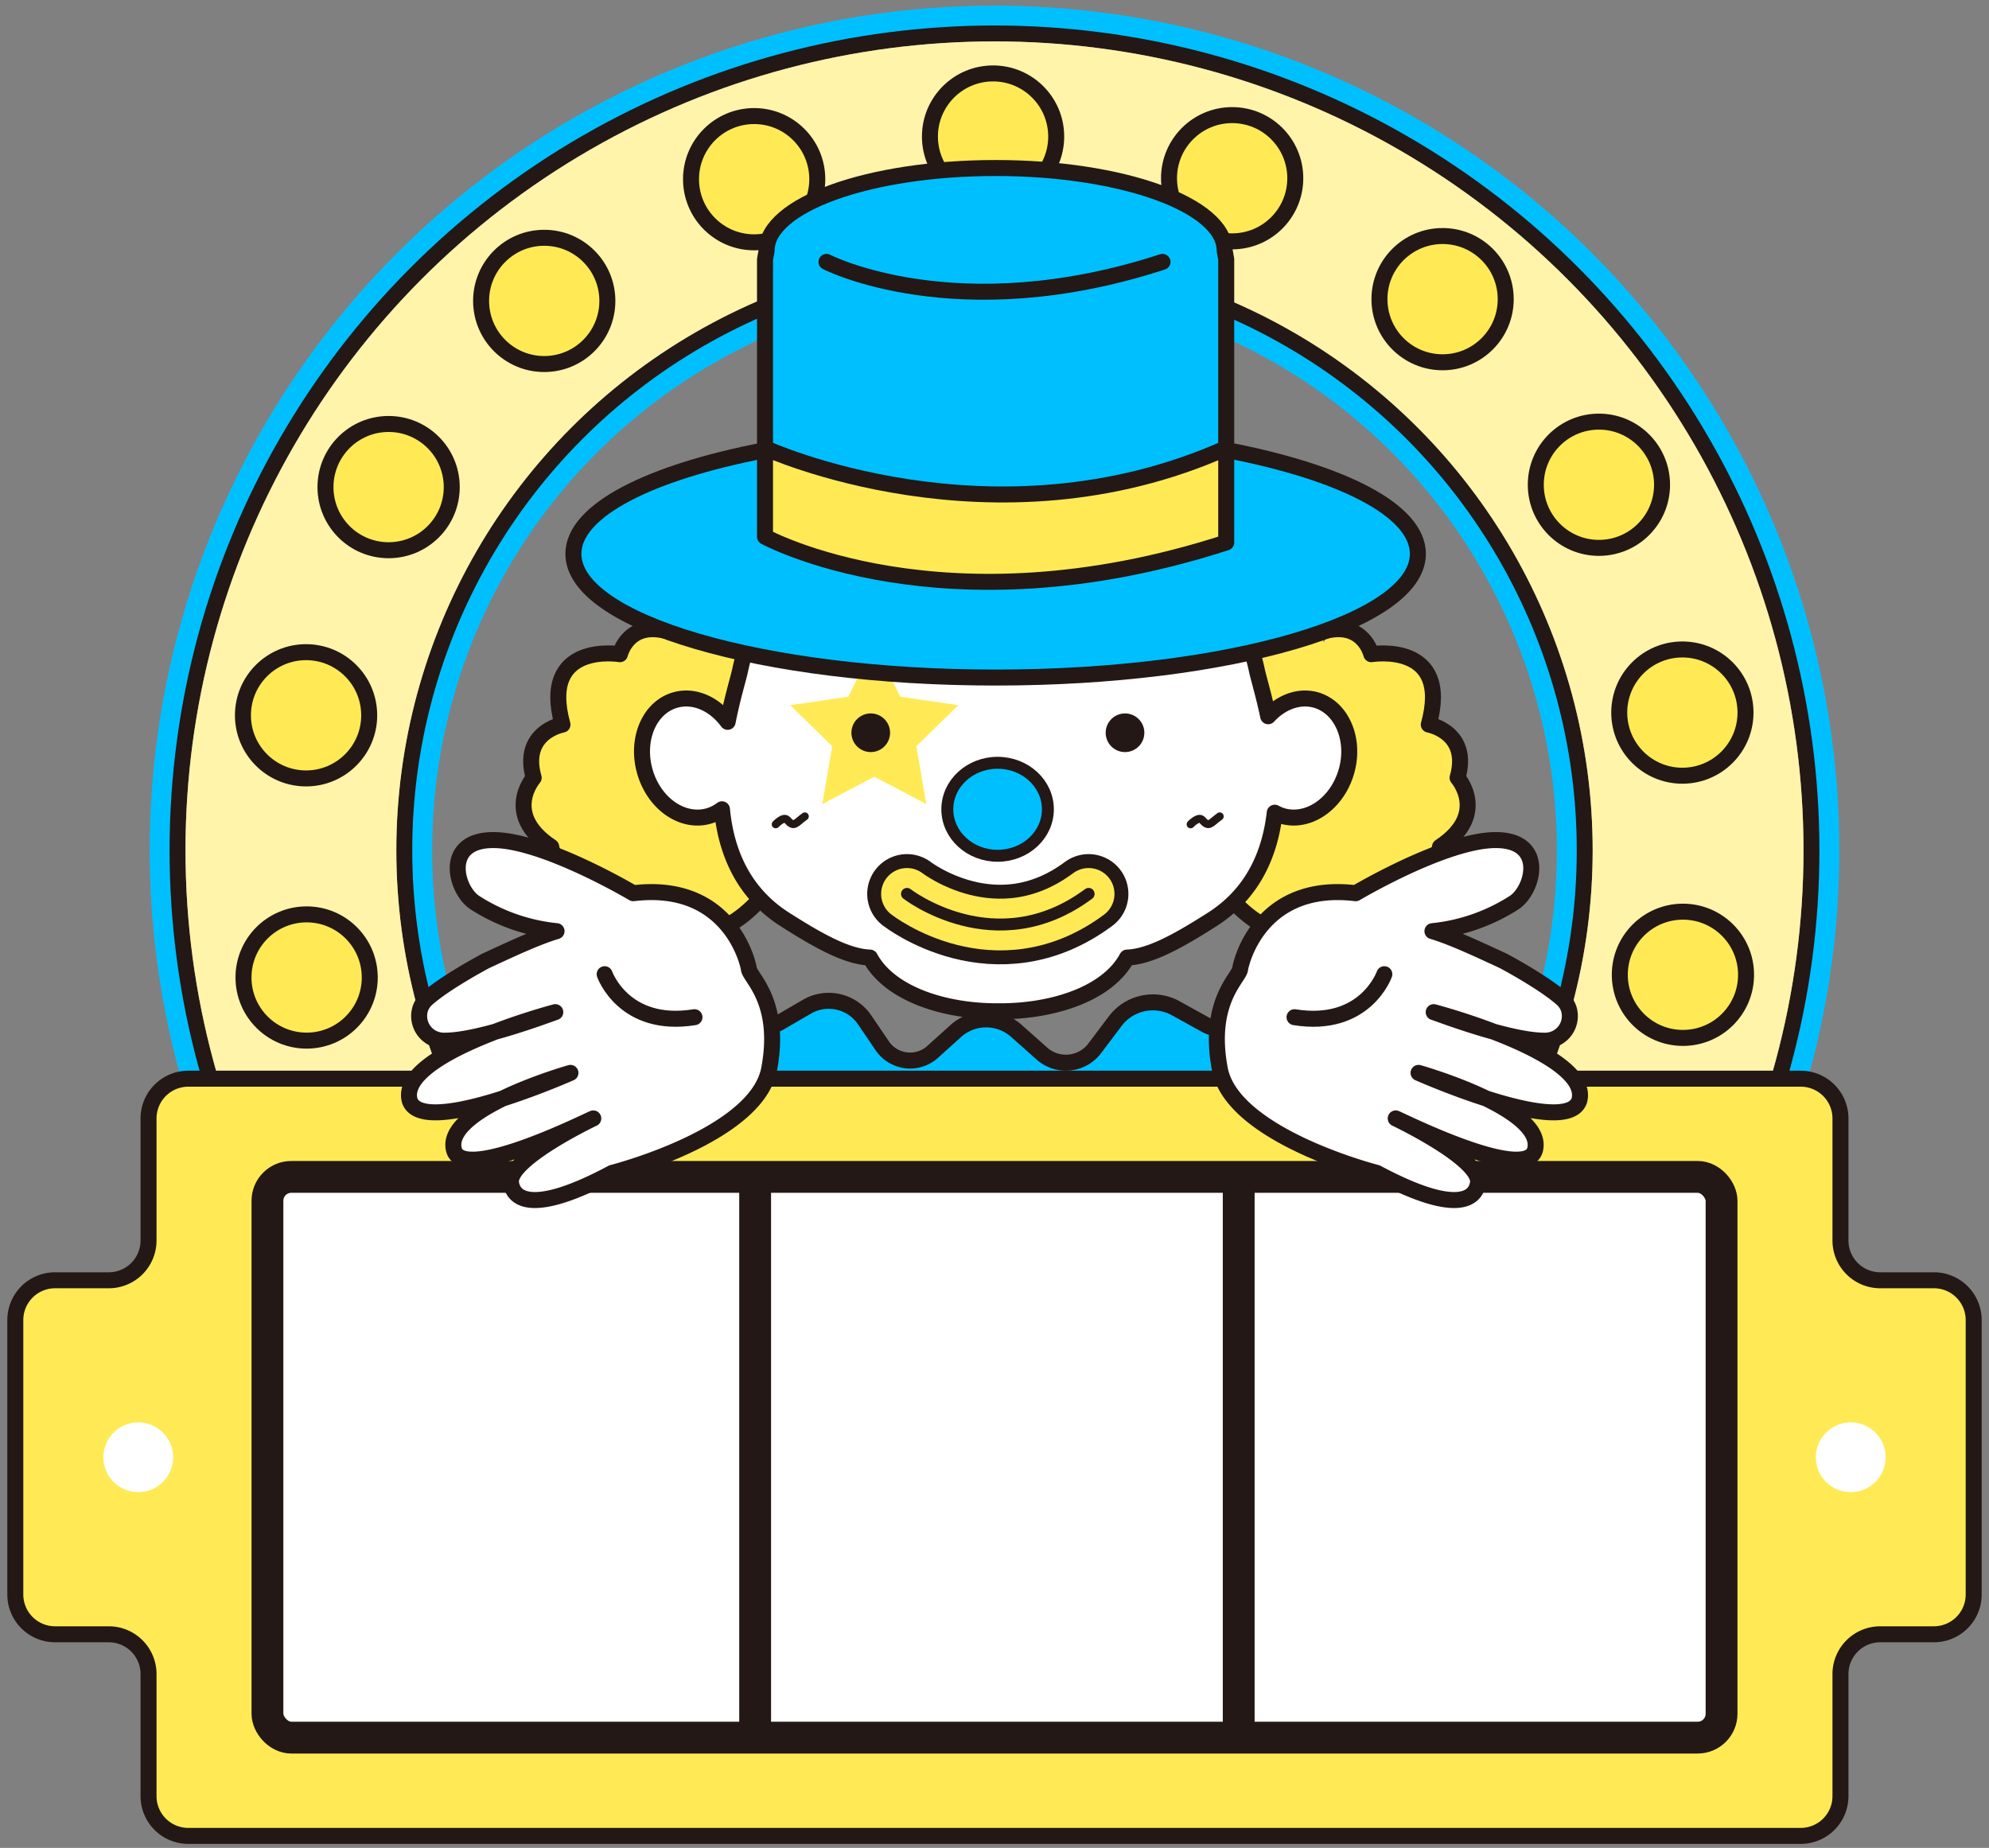 <svg id="レイヤー_1" data-name="レイヤー 1" xmlns="http://www.w3.org/2000/svg" xmlns:xlink="http://www.w3.org/1999/xlink" viewBox="0 0 500 464.58"><rect x="0" y="0" width="500" height="464.58" fill="#808080" stroke="none"/><defs><style>.cls-1,.cls-11,.cls-13,.cls-14,.cls-15,.cls-16,.cls-20,.cls-3,.cls-4,.cls-5,.cls-6{fill:none;}.cls-2{clip-path:url(#clip-path);}.cls-3{stroke:#00bfff;stroke-width:71px;}.cls-11,.cls-13,.cls-14,.cls-15,.cls-16,.cls-17,.cls-19,.cls-20,.cls-21,.cls-3,.cls-4,.cls-5,.cls-6,.cls-8,.cls-9{stroke-linecap:round;stroke-linejoin:round;}.cls-11,.cls-13,.cls-14,.cls-16,.cls-17,.cls-19,.cls-20,.cls-4,.cls-8,.cls-9{stroke:#231815;}.cls-4{stroke-width:61px;}.cls-21,.cls-5{stroke:#fff;}.cls-5,.cls-6{stroke-width:53px;}.cls-15,.cls-6{stroke:#ffea55;}.cls-6{opacity:0.5;}.cls-17,.cls-19,.cls-7{fill:#00bfff;}.cls-10,.cls-8{fill:#ffea55;}.cls-11,.cls-19,.cls-21,.cls-8,.cls-9{stroke-width:4.02px;}.cls-12,.cls-21,.cls-9{fill:#fff;}.cls-13{stroke-width:8px;}.cls-14{stroke-width:20px;}.cls-15{stroke-width:13px;}.cls-16,.cls-17{stroke-width:3px;}.cls-18{fill:#231815;}.cls-20{stroke-width:2px;}</style><clipPath id="clip-path"><rect class="cls-1" x="-12.48" y="-34.93" width="572.69" height="310"/></clipPath></defs><title>illust のコピー 3</title><g class="cls-2"><circle class="cls-3" cx="250" cy="213.78" r="176.87"/><circle class="cls-4" cx="250" cy="213.78" r="176.87"/><circle class="cls-5" cx="250" cy="213.78" r="176.87"/><circle class="cls-6" cx="250" cy="213.78" r="176.87"/><polygon class="cls-7" points="194.47 257.58 194.73 271.94 308.78 271.94 308.78 259.27 285.95 251.38 274.43 265.46 266.83 267.71 258.1 262.08 250.5 257.58 245.43 257.86 235.57 264.34 226.28 266.31 222.34 263.49 216.43 255.61 209.11 252.23 194.47 257.58"/><circle class="cls-8" cx="249.64" cy="34.33" r="15.87"/><circle class="cls-8" cx="189.58" cy="45.05" r="15.87"/><circle class="cls-8" cx="136.81" cy="75.65" r="15.87"/><circle class="cls-8" cx="97.69" cy="122.46" r="15.87"/><circle class="cls-8" cx="76.94" cy="179.83" r="15.87"/><circle class="cls-8" cx="422.92" cy="179.15" r="15.87"/><circle class="cls-8" cx="401.94" cy="121.87" r="15.87"/><circle class="cls-8" cx="362.64" cy="75.21" r="15.87"/><circle class="cls-8" cx="309.74" cy="44.81" r="15.87"/><rect class="cls-1" x="41.15" y="-31.02" width="417.7" height="252.66"/><circle class="cls-9" cx="250.36" cy="390.57" r="15.87"/><circle class="cls-9" cx="310.42" cy="379.86" r="15.87"/><circle class="cls-9" cx="363.19" cy="349.25" r="15.87"/><circle class="cls-9" cx="402.31" cy="302.44" r="15.87"/><circle class="cls-8" cx="423.06" cy="245.07" r="15.87"/><circle class="cls-8" cx="77.08" cy="245.75" r="15.87"/><circle class="cls-9" cx="98.06" cy="303.04" r="15.87"/><circle class="cls-9" cx="137.36" cy="349.7" r="15.87"/><circle class="cls-9" cx="190.26" cy="380.09" r="15.87"/><rect class="cls-1" x="41.15" y="203.27" width="417.7" height="252.66" transform="translate(500 659.2) rotate(180)"/></g><path class="cls-10" d="M496.15,331.87a10,10,0,0,0-10-10H472.66a10,10,0,0,1-10-10V281.19a10,10,0,0,0-10-10H47.34a10,10,0,0,0-10,10v30.68a10,10,0,0,1-10,10H13.85a10,10,0,0,0-10,10v69a10,10,0,0,0,10,10H27.34a10,10,0,0,1,10,10v30.69a10,10,0,0,0,10,10H452.66a10,10,0,0,0,10-10V420.87a10,10,0,0,1,10-10h13.49a10,10,0,0,0,10-10Z"/><path class="cls-11" d="M496.15,331.87a10,10,0,0,0-10-10H472.66a10,10,0,0,1-10-10V281.19a10,10,0,0,0-10-10H47.34a10,10,0,0,0-10,10v30.68a10,10,0,0,1-10,10H13.85a10,10,0,0,0-10,10v69a10,10,0,0,0,10,10H27.34a10,10,0,0,1,10,10v30.69a10,10,0,0,0,10,10H452.66a10,10,0,0,0,10-10V420.87a10,10,0,0,1,10-10h13.49a10,10,0,0,0,10-10Z"/><rect class="cls-12" x="67.23" y="295.88" width="365.54" height="140.97" rx="6"/><rect class="cls-13" x="67.23" y="295.88" width="365.54" height="140.97" rx="6"/><line class="cls-13" x1="189.83" y1="296.45" x2="189.83" y2="435.78"/><line class="cls-13" x1="311.39" y1="296.45" x2="311.39" y2="435.78"/><polygon class="cls-10" points="174.85 141.67 163.21 171.33 181.98 178.84 188.74 149.56 174.85 141.67"/><polygon class="cls-10" points="325.02 141.67 336.66 171.33 317.89 178.84 311.13 149.56 325.02 141.67"/><path class="cls-8" d="M166.73,158.47c-9-1.88-10.89,6-10.89,6s-20.27-3.38-14.44,17.7c0,0-10.52,1.89-7.24,13.37,0,0-8,9.11,4.41,17.36,0,0,3,18.77,23.66,12.38,0,0,10.88,19.53,28.15,1.51"/><path class="cls-8" d="M333.84,158.47c9-1.88,10.88,6,10.88,6s20.28-3.38,14.45,17.7c0,0,10.51,1.89,7.24,13.37,0,0,8,9.11-4.42,17.36,0,0-3,18.77-23.65,12.38,0,0-10.56,19-27.39,2.29"/><path class="cls-9" d="M330.85,176c-4.25-1.22-8.77.5-12.05,4.07-1.16-5.5-2.45-9.69-2.82-11.45-4.61-22-25.72-50.54-63.55-51.09h-2.86c-37.83.55-58.94,29.1-63.54,51.09-.4,1.9-1.89,6.66-3.11,12.85-3.31-4.51-8.42-6.84-13.2-5.47-6.52,1.88-9.92,9.92-7.6,18s9.48,13,16,11.16a10.29,10.29,0,0,0,3.37-1.7c1,10.44,5.13,20.88,15.81,27.69,9,5.74,15.78,9.37,21.4,9.59,5,9.23,18.85,13.5,31.81,13.5h1c13,0,26.84-4.27,31.82-13.5,5.62-.22,12.4-3.85,21.4-9.59,10.38-6.62,14.55-16.67,15.72-26.83a9.77,9.77,0,0,0,2,.84C329,207,336.13,202,338.45,194S337.36,177.91,330.85,176Z"/><polygon class="cls-10" points="219.78 161.93 226.31 175.16 240.92 177.29 230.35 187.59 232.85 202.14 219.78 195.27 206.71 202.14 209.21 187.59 198.64 177.29 213.25 175.16 219.78 161.93"/><path class="cls-14" d="M228,224.73s22.33,17.34,45.66,0"/><path class="cls-15" d="M228,224.73s22.33,17.34,45.66,0"/><path class="cls-16" d="M228,224.73s22.33,17.34,45.66,0"/><ellipse class="cls-17" cx="250.78" cy="203.46" rx="12.64" ry="11.69"/><circle class="cls-18" cx="218.89" cy="184.22" r="4.86"/><circle class="cls-18" cx="282.81" cy="184.22" r="4.86"/><path class="cls-19" d="M308.25,113.13V65.18L307.86,63c0-11.46-25.78-20.76-57.58-20.76S192.71,51.49,192.71,63l-.4,2.23v47.95c-29,5.56-48.17,15.15-48.17,26.06,0,17.17,47.52,31.1,106.14,31.1s106.15-13.93,106.15-31.1C356.43,128.28,337.25,118.69,308.25,113.13Z"/><path class="cls-8" d="M308.25,112.66v23.72c-71.22,23.09-115.94-1.45-115.94-1.45V112.66S249.5,138.88,308.25,112.66Z"/><path class="cls-20" d="M299.3,207.24s2-2.12,2.88-1.11c1.78,2,2,.88,4.44-.89"/><path class="cls-20" d="M195,207.24s2-2.12,2.88-1.11c1.78,2,2,.88,4.44-.89"/><path class="cls-11" d="M177,236.25l6.82,16.44a8.53,8.53,0,0,0,12.48,4.21L203,253a10.92,10.92,0,0,1,14.26,3.26l4.38,6.45a8.47,8.47,0,0,0,13,1.57l5.79-5.22a11.44,11.44,0,0,1,14.89-.05l6.49,5.77a9.08,9.08,0,0,0,13.48-1.35l5.23-6.94a11.89,11.89,0,0,1,14.76-3.16l7.6,4.2a9.16,9.16,0,0,0,12.91-4.27l7.77-17"/><path class="cls-9" d="M340.8,224.56S363.28,211.2,376,211.2s9.52,12.49,4.66,15.7a46.52,46.52,0,0,1-20.57,7.2c5,1.5,11.3,4.46,17.82,7.48,0,0,10,5.29,14.79,9.54a5.93,5.93,0,0,1,1.64,2.44,6.19,6.19,0,0,1-5.82,8.07c-8.37.16-24.93-6.06-28.11-7.17,0,0,39.92,10.5,36.58,22.27-3.18,9.06-37.53-5.73-40.39-7,0,0,32.12,9.06,29.26,19.4-2.32,8.37-34-7.63-35-7.95,0,0,21.56,10.25,20.68,16.22-.64,4.29-5.73,8-25.45-2.54,0,0-36.26-9.23-39.44-26.09s4.77-22.9,5.09-25.12S317.05,221.7,340.8,224.56Z"/><path class="cls-9" d="M348,244.92s-4.77,13.68-22.58,10.81"/><path class="cls-9" d="M159.2,224.56S136.72,211.2,124,211.2s-9.52,12.49-4.66,15.7a46.52,46.52,0,0,0,20.57,7.2c-5,1.5-11.3,4.46-17.82,7.48,0,0-10,5.29-14.79,9.54a5.93,5.93,0,0,0-1.64,2.44,6.19,6.19,0,0,0,5.82,8.07c8.37.16,24.93-6.06,28.11-7.17,0,0-39.92,10.5-36.58,22.27,3.18,9.06,37.53-5.73,40.39-7,0,0-32.12,9.06-29.26,19.4,2.32,8.37,34-7.63,35-7.95,0,0-21.56,10.25-20.68,16.22.64,4.29,5.73,8,25.45-2.54,0,0,36.26-9.23,39.44-26.09s-4.77-22.9-5.09-25.12S183,221.7,159.2,224.56Z"/><path class="cls-9" d="M152,244.92s4.77,13.68,22.58,10.81"/><circle class="cls-21" cx="34.76" cy="366.37" r="6.76"/><circle class="cls-21" cx="465.24" cy="366.37" r="6.76"/><path class="cls-11" d="M207.77,65.84s32.66,16.89,84.46,0"/></svg>
